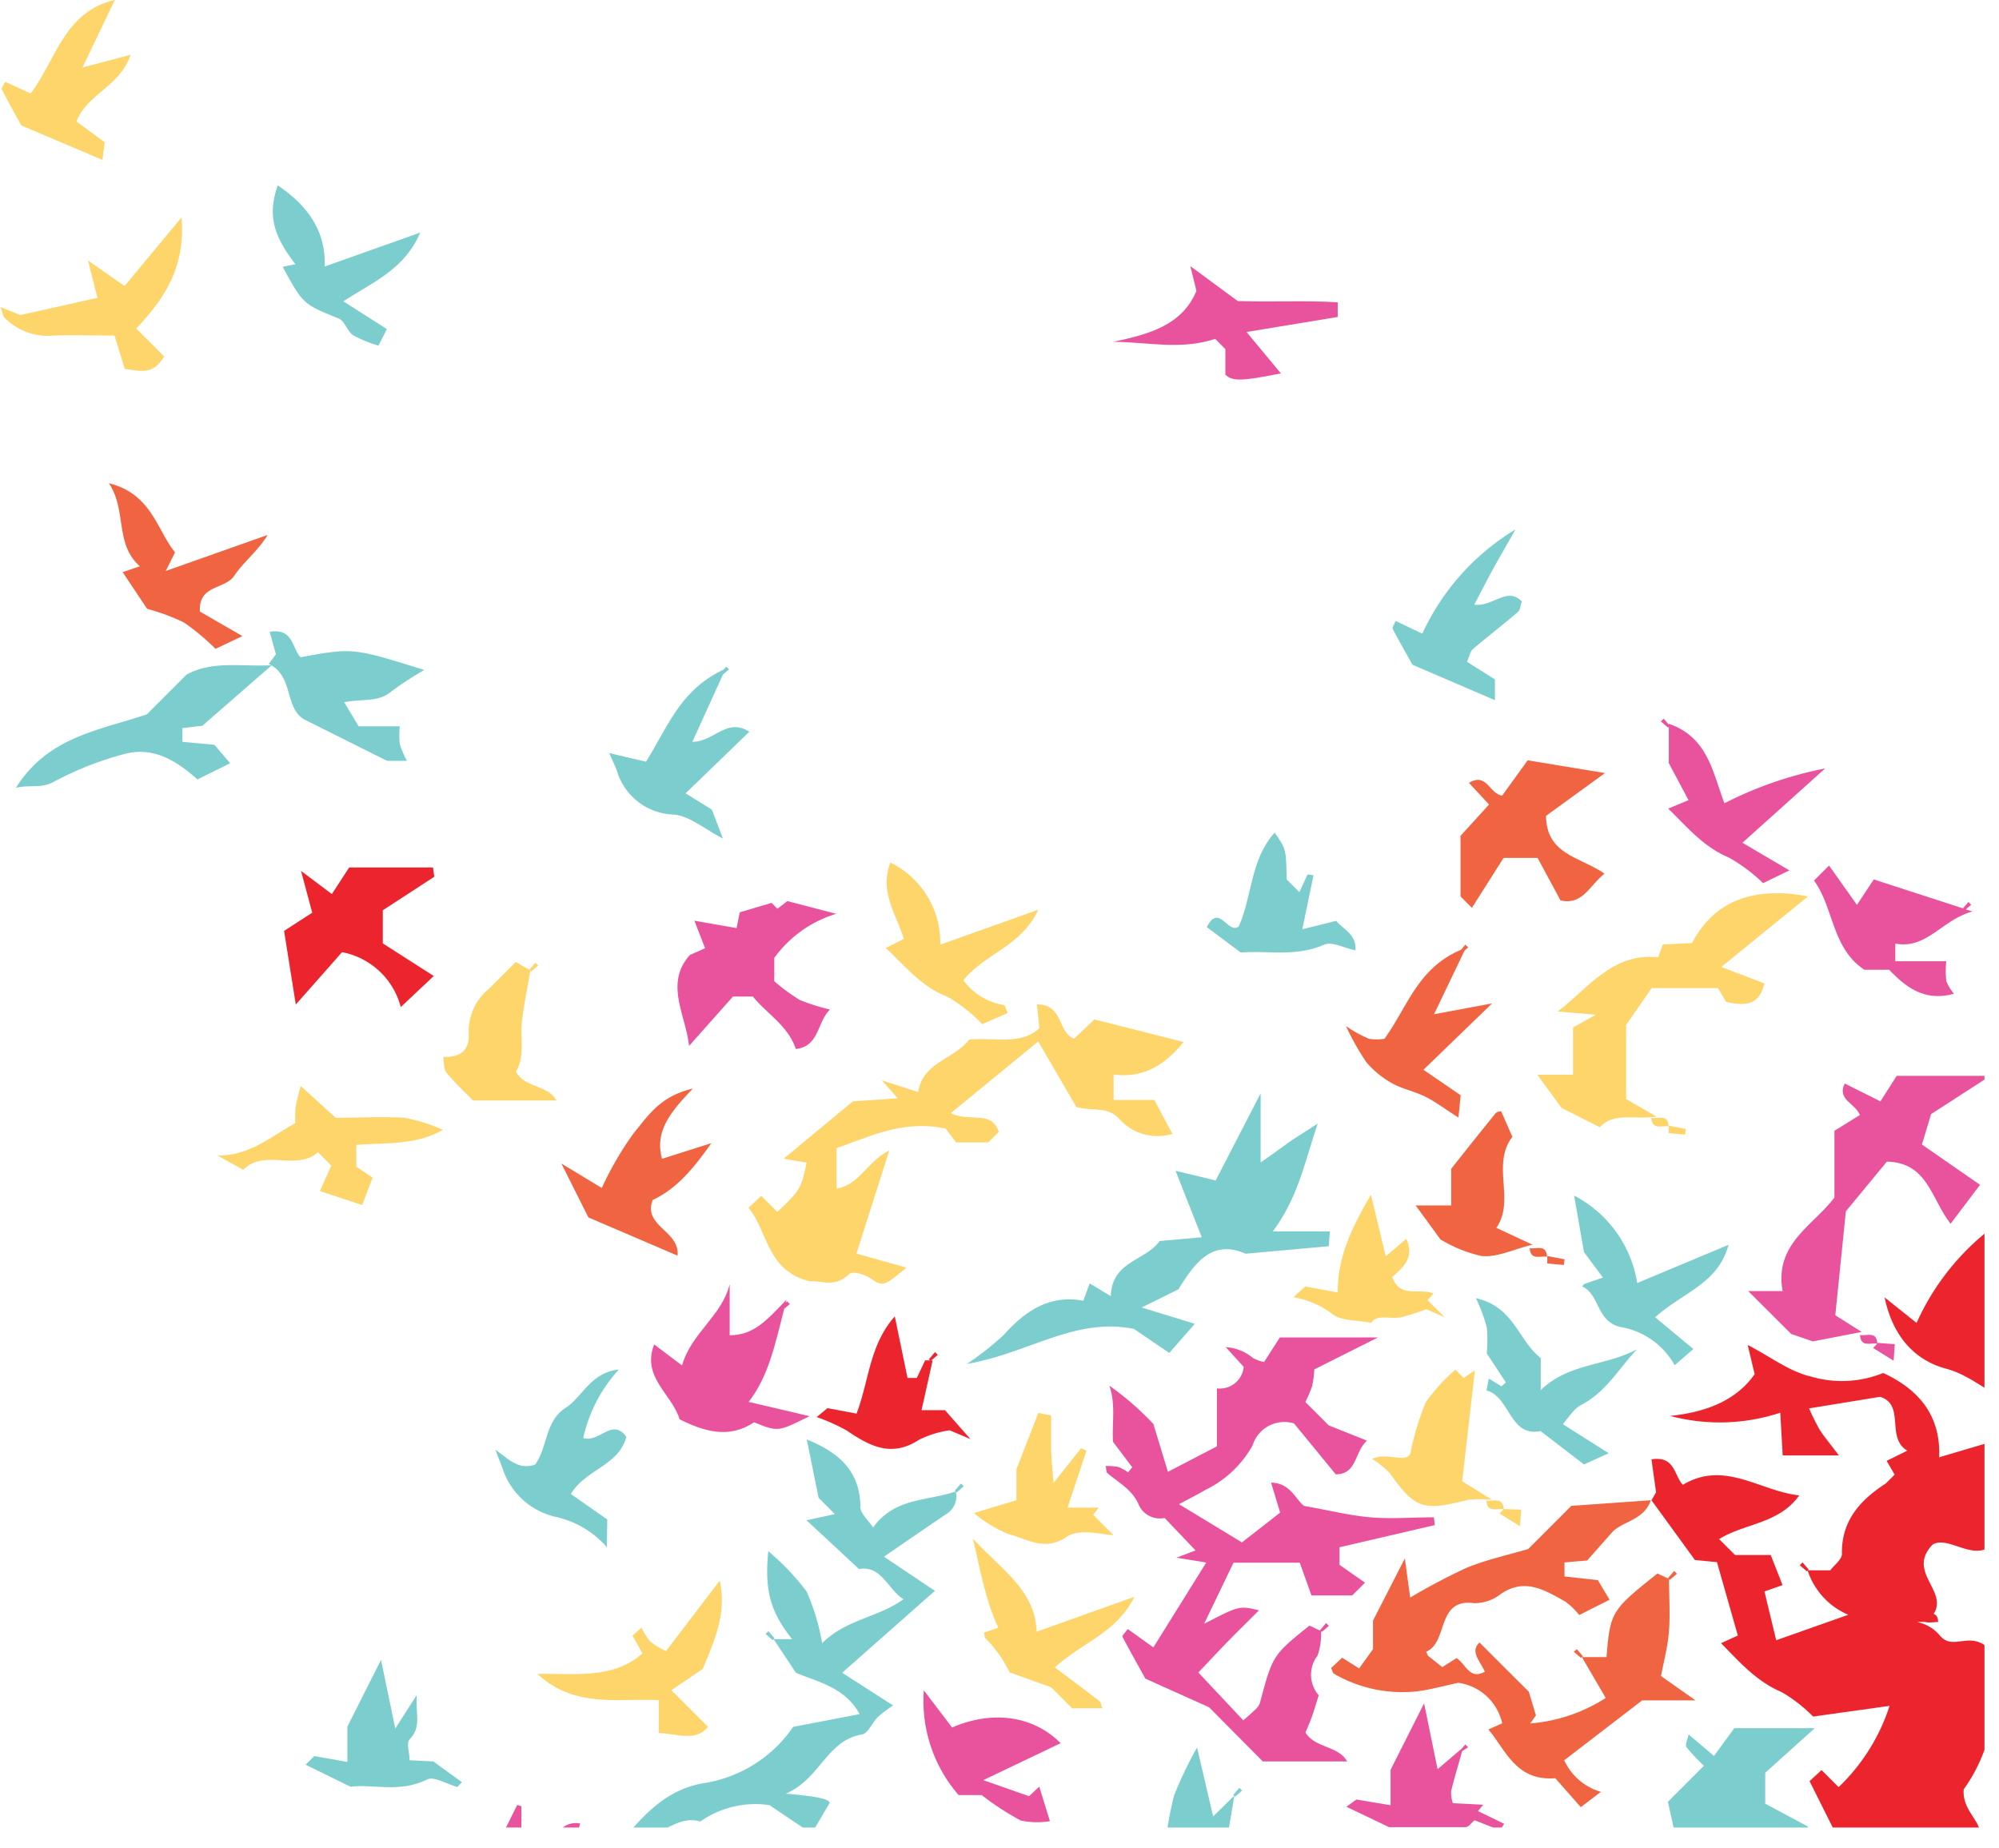 <svg id="Layer_1" data-name="madarak" xmlns="http://www.w3.org/2000/svg" xmlns:xlink="http://www.w3.org/1999/xlink" viewBox="0 0 156.92 145.05"><defs><style>.cls-1{fill:none;}.cls-2{clip-path:url(#clip-path);}.cls-3{fill:#ec242d;}.cls-4{fill:#7ccdce;}.cls-5{fill:#e9529c;}.cls-6{fill:#f06441;}.cls-7{fill:#fed56a;}</style><clipPath id="clip-path" transform="translate(-44.22 -56.55)"><rect class="cls-1" width="200" height="200"/></clipPath></defs><title>madarak</title><g class="cls-2"><path class="cls-3" d="M174.22,173.69l-.36.62,3.41,4.69,1.73.17,1.64,5.76-1.32.6c1.45,1.48,2.78,3,4.76,3.84a11.75,11.75,0,0,1,2.47,1.92l6-.84a15.39,15.39,0,0,1-4,6.38l-1.34-1.34-.94.87,2.62,5.24H199.1c1.66-1.69-.91-2.48-.73-4.6a12.6,12.6,0,0,0,1.76-11.23c-1.42-1.09-2.58.31-3.59-.79a3.11,3.11,0,0,0-1.83-1.11,6.13,6.13,0,0,1,.65,0l0,0c.29.08.67,0,1,0,0-.4-.16-.57-.35-.64,1.17-1.81-2.15-3.3-.08-5.44,1.38-.84,3.82,2,5.2-.74v-1.36c-.83-1.14-1.54-2.27,0-3.41v-2.73l-4.69,1.39c.14-3.28-1.59-5.32-4.39-6.62a8.58,8.58,0,0,1-5.64.29c-1.69-.38-3.2-1.56-5-2.49l.55,2.29c-1.44,2.08-3.86,3-6.64,3.28a15.15,15.15,0,0,0,8.65-.25l.19,3.35h4.41c-.66-.88-1.12-1.42-1.5-2a17.86,17.86,0,0,1-.84-1.69l5.58-.91c2,.64.42,3.2,2.13,4.23l-1.62.8.63,1.08-.68.68c-2,1.3-3.51,2.91-3.46,5.55,0,.43-.61.87-.91,1.28h-1.76l.06-.06-.48-.56-.22.22.56.48.06-.06a5.7,5.7,0,0,0,3.19,3.47l-5.66,2-.92-3.83,1.42-.5-.93-2.36h-2.8l-1.25-1.25c2-1.25,4.68-1.18,6.29-3.43-3.1-.34-5.86-2.79-9.14-.83-.7-.76-.61-2.29-2.46-2Z" transform="translate(-44.22 -56.55)"/><path class="cls-4" d="M176.61,193.69c-.13-.18.09-.6.16-1l2,1.69,1.59-2.18h6.32l-3.89,3.5v2.43l3.35,1.79v1.69h-3.41a5,5,0,0,0-2.39-1.35,4.94,4.94,0,0,0-2.39,1.35h-2l-.8-3.63,2.83-2.83A13,13,0,0,1,176.61,193.69Z" transform="translate(-44.22 -56.55)"/><path class="cls-3" d="M192.16,158.39l2.51,2a19.39,19.39,0,0,1,6.48-7.88v1.36c-.28,1.14-1.45,2.27,0,3.41V160c-1.4,1.59-.85,3.18,0,4.78v1.36c-1.4-.71-2.54-1.73-4.21-2.17C194.56,163.32,192.81,161.49,192.16,158.39Z" transform="translate(-44.22 -56.55)"/><path class="cls-4" d="M138.19,193.72l1.26,5.41,1.65-1.62-.07-.07.48-.56.22.22-.56.48-.06-.06-.68,4.09h-4.78a31.64,31.64,0,0,1,.72-4.08A29.15,29.15,0,0,1,138.19,193.72Z" transform="translate(-44.22 -56.55)"/><path class="cls-5" d="M85.15,198.33v3.27h-2l1.67-3.37Z" transform="translate(-44.22 -56.55)"/><path class="cls-5" d="M89.76,199.68l-.52,1.92h-2C87.83,200.6,88.37,199.45,89.76,199.68Z" transform="translate(-44.22 -56.55)"/><path class="cls-5" d="M134.76,185.86l4.15-6.66-2.34-.38,1.5-.57-2.43-2.55a1.81,1.81,0,0,1-2.08-1.16c-.55-1.13-1.56-1.63-2.41-2.36-.1-.08-.08-.31-.13-.56a5,5,0,0,1,1,.08,3.73,3.73,0,0,1,.76.42l.32-.4-1.51-2c-.09-1.44.23-2.87-.28-4.4a23.13,23.13,0,0,1,3.45,3l1.14,3.76,3.85-2v-4.55a1.88,1.88,0,0,0,2.1-1.69l-1.41-1.55a3.72,3.72,0,0,1,2.17.88,3.36,3.36,0,0,0,.84.29l1.24-1.93h7.7l-5,2.51a8.09,8.09,0,0,1-.16,1.29,10.27,10.27,0,0,1-.54,1.27l1.83,1.83,3,1.2c-1,.94-.77,2.63-2.44,2.65l-3.28-4a2.61,2.61,0,0,0-3.25,1.72,8.48,8.48,0,0,1-3.73,3.51c-.59.35-1.21.66-2.05,1.11l4.94,3,3-2.34-.71-2.35c1.54,0,2,1.46,2.61,1.83,2,.35,3.56.75,5.17.89s3.34,0,5,0l.07.61L149.37,178v1.38l2,1.4-1,1h-3.2l-.92-2.57h-5.2l-2.31,4.8c2.77-1.43,2.77-1.43,4.31-1.06-.8.8-1.62,1.6-2.41,2.41s-1.66,1.75-2.35,2.47l3.53,3.76c.43-.39.69-.6.92-.83a1.35,1.35,0,0,0,.38-.52c1-3.76,1-3.76,3.89-6.09l.88.41-.05-.05.48-.56.22.22-.56.48-.06-.06a5.09,5.09,0,0,1-.27,1.91,2.46,2.46,0,0,0,.09,3.12c-.19.59-.33,1.09-.5,1.58s-.36.91-.54,1.34c.76,1.25,2.54,1,3.27,2.27h-6.62l-4.22-4.25-5-2.25c-.7-1.27-1.27-2.28-1.81-3.31,0-.07.2-.28.43-.58Z" transform="translate(-44.22 -56.55)"/><path class="cls-6" d="M162.14,191.82a4.1,4.1,0,0,0-3.45-3.18c-1.08.23-2.11.52-3.16.66a10.66,10.66,0,0,1-6.57-1.36c-.13-.07-.17-.3-.25-.46l.87-.81,1.33.84L152,186v-2.24l2.5-4.88.42,3.07a48.35,48.35,0,0,1,4.43-2.34c1.55-.63,3.22-1,4.83-1.47l3.39-3.39,6.24-.44c-.54,1.56-2.12,1.61-3,2.47l-2,2.26-1.78.15v1.1l2.62.29.92,1.54-2.38,1.2a5.75,5.75,0,0,0-1.1-1.06c-1.6-.89-3.19-1.9-5.09-.57a3.31,3.31,0,0,1-2.06.7c-3-.41-2,3.07-3.77,3.81l.14.31,1.13.9,1.12-.71c.75.48,1,1.73,2.22,1.07-.35-.82-1.2-1.58-.42-2.29l3.87,3.86.56,1.86-.45.63a12.86,12.86,0,0,0,5.93-2l-1.88-3.22-.07.07-.56-.48L168,186l.48.56-.06.06h1.91c.29-3.54.37-3.67,4-6.56l.88.41-.05-.05.48-.56.22.22-.56.48-.06-.06c0,1.34.09,2.69,0,4s-.46,2.64-.63,3.61l2.71,1.91h-4.19l-6.12,4.7a4.55,4.55,0,0,0,2.88,2.48l-1.58,1.2-2-2.27c-3.07.24-3.86-2.16-5.25-3.83Z" transform="translate(-44.22 -56.55)"/><path class="cls-7" d="M131.64,140.89v2h3.19l1.42,2.66a4,4,0,0,1-4.1-1.1c-.95-1.09-2-.65-3.43-1l-3-5.15-6.86,5.62c1.44.75,3.21-.27,3.76,1.48l-.82.82h-2.53l-.81-1.08c-3.36-.72-6,.65-8.57,1.53v3.18c1.83-.32,2.36-2.09,4.14-3l-2.58,8.1,3.93,1.1c-1.67,1.37-1.8,1.54-2.72.91-.67-.46-1.56-.65-1.83-.37-1.09,1.11-2.35.4-3,.55-3.43-.83-3.31-3.91-4.85-5.79l1-.93,1.26,1.26c1.77-1.66,1.88-1.84,2.3-3.87l-1.8-.31,5.43-4.5,3.52-.24-1.24-1.41,2.85.92c.35-2.35,2.83-2.57,4-4.12,1.94-.18,4.06.47,5.51-.89l-.19-1.87c2.11,0,1.59,2.2,2.92,2.69l1.59-1.51,7,1.77C135.61,140.23,133.86,141.2,131.64,140.89Z" transform="translate(-44.22 -56.55)"/><path class="cls-4" d="M99.39,196.53a10.44,10.44,0,0,0,7.09-4.43l5.22-1c-1.15-2.14-3.39-2.55-5-3.25l-1.75-2.63-.07.07-.56-.48.22-.22.48.56-.06.06h1.44c-1.73-2.16-2.17-3.87-1.87-6.9a19.48,19.48,0,0,1,3,3.15,17.2,17.2,0,0,1,1.23,4.07c1.89-1.89,4.39-2,6.38-3.45-1.23-.77-1.71-2.68-3.49-2.37l-4.12-3.83,2.23-.48-1.28-1.28-.93-4.58c2.63,1.06,4.19,2.56,4.21,5.31,0,.5.6,1,1,1.6,1.68-2.37,4.29-2.06,6.47-2.83l-.06-.06.48-.56.22.22-.56.48-.06-.06a1.62,1.62,0,0,1-.72,1.74c-1.61,1.08-3.2,2.18-4.92,3.36l4,2.68-7.28,6.43,4,2.57a10.77,10.77,0,0,0-1.2.9c-.44.44-.76,1.29-1.23,1.37-2.81.47-3.29,3.51-6,4.65,2.81.25,3.3.44,3.46.71l-1.43,2.42-3.31-2.23a7.55,7.55,0,0,0-5.43,1.29c-2.12-.65-3.61,1.95-5.9,1.25C95,198.69,96.75,197,99.39,196.53Z" transform="translate(-44.22 -56.55)"/><path class="cls-4" d="M123,161.35c1.7-1.91,3.63-3.2,6.26-2.7l.5-1.36,1.66,1c.07-2.76,2.74-2.77,3.83-4.33l3.31-.29-2.06-5.22,3.15.76,3.53-6.84v5.43c.83-.59,1.42-1,2-1.43s1.28-.84,2.48-1.63c-1.07,3.2-1.58,5.87-3.53,8.47h4.48l-.08,1.16-6.53.59c-2.71-1.2-4.07.87-5.28,2.8l-2.88,1.42,4.17,1.28-2,2.29-2.78-1.89c-4.65-.93-8.26,1.92-13.11,2.75A23.92,23.92,0,0,0,123,161.35Z" transform="translate(-44.22 -56.55)"/><path class="cls-5" d="M105,131.74v1.83a15.28,15.28,0,0,0,2,1.47,15.47,15.47,0,0,0,2.37.75c-1.05,1.06-.82,2.88-2.68,3.1-.61-1.84-2.26-2.75-3.37-4.12h-1.56l-3.45,3.88c-.25-2.42-1.95-4.91.07-7.14l1.19-.53-.84-2.16,3.31.58.25-1.24,2.5-.74.46.46.78-.6,3.83,1A9.33,9.33,0,0,0,105,131.74Z" transform="translate(-44.22 -56.55)"/><path class="cls-3" d="M74.27,130.6l4,2.56-2.59,2.44a5.9,5.9,0,0,0-4.61-4.31l-3.63,4.11-.92-5.78,2.21-1.43-.88-3.28,2.42,1.82,1.36-2.09h6.58l.1.73L74.27,128Z" transform="translate(-44.22 -56.55)"/><path class="cls-6" d="M170.17,125.12c-1.22,1-1.72,2.49-3.45,2.11l-1.8-3.34h-2.67l-2.49,3.92-.89-.9v-4.75l2.24-2.46L159.53,118c1.41-.85,1.59.86,2.61,1l2-2.77,6.07,1-4.63,3.36C165.63,123.64,168.16,123.76,170.17,125.12Z" transform="translate(-44.22 -56.55)"/><path class="cls-5" d="M103.41,168.19c-2,1.34-3.94.7-5.84-.23-.6-2-3-3.3-2-5.88l2.19,1.65c.73-2.56,3.12-3.87,3.74-6.37v4c1.89,0,2.91-1.18,4.46-2.79l-.06.24.1-.12.22.22-.44.37c-.76,3-1.26,5.33-2.79,7.31l4.77,1.12C105.29,168.95,105.29,168.95,103.41,168.19Z" transform="translate(-44.22 -56.55)"/><path class="cls-4" d="M55.75,112.62l3.12-3.12c2.05-1.11,4.28-.61,6.64-.73l-.19-.11.56-.75-.49-1.77c1.88-.3,1.73,1.29,2.43,2,4.1-.75,4.1-.75,9.71,1a24.91,24.91,0,0,0-2.62,1.71c-1,.84-2.27.54-3.67.82l1.13,1.89H75.6a6.9,6.9,0,0,0,0,1.38,7.9,7.9,0,0,0,.56,1.33H74.6l-6.42-3.21c-1.62-.85-.91-3.24-2.64-4.28l-5.44,4.74-1.56.18v1.08l2.51.23,1.24,1.45-2.57,1.27c-1.74-1.56-3.54-2.58-5.72-2a25.66,25.66,0,0,0-5.53,2.17c-1,.57-1.86.22-3,.49C48,114.35,52.07,113.87,55.75,112.62Z" transform="translate(-44.22 -56.55)"/><path class="cls-5" d="M193,130.62V132h4a7.66,7.66,0,0,0,0,1.55,3.78,3.78,0,0,0,.6,1c-2.33.66-3.84-.58-5.08-1.88h-1.95c-2.57-1.71-2.39-4.87-3.95-7l1.18-1.18,2.19,3.09,1.32-2,7,2.27.43-.5.22.22-.42.36.51.16C196.58,128.81,195.49,131.06,193,130.62Z" transform="translate(-44.22 -56.55)"/><path class="cls-4" d="M168.56,171.5l-3.41-2.62c-2.43.5-2.38-2.69-4.24-3.19,0,0,.11-.58.18-.93l1,.61.34-.31-1.5-2.28a11.71,11.71,0,0,0,0-2.05,13.54,13.54,0,0,0-.85-2.28c3,.67,3.31,3.32,5.09,4.7v2.51c2.2-2.13,5.13-1.88,7.55-3.2-1.43,1.52-2.43,3.36-4.38,4.37-.58.3-1,1-1.44,1.51l3.6,2.28Z" transform="translate(-44.22 -56.55)"/><path class="cls-7" d="M94.65,186.34l-.77-1.4.7-.63a5.45,5.45,0,0,0,.68,1.09,6.45,6.45,0,0,0,1.24.75l4.22-5.53c.59,2.65-.51,4.9-1.33,6.93l-2.47,1.67,2.88,2.88c-1,1.19-2.38.54-3.86.48V190c-3.28-.15-6.63.64-9.53-2.06C89.4,187.9,92.35,188.36,94.65,186.34Z" transform="translate(-44.22 -56.55)"/><path class="cls-6" d="M62.61,101.74c-.73,1.1-2.81.68-2.7,2.81l3.34,1.93-2.11,1a18.48,18.48,0,0,0-2.48-2.07,16.31,16.31,0,0,0-2.89-1.07l-1.92-2.88L55.2,101c-2-1.77-1-4.36-2.43-6.52,3.35.84,3.75,3.64,5.19,5.43l-.73,1.46,8-2.83C64.43,99.85,63.33,100.66,62.61,101.74Z" transform="translate(-44.22 -56.55)"/><path class="cls-4" d="M175.68,163.71a6,6,0,0,0-4.27-3c-1.9-.46-1.59-2.55-3-3.19l.19-.19,1.45-.5-1.49-2-.77-4.43a9.39,9.39,0,0,1,4.95,6.86l7.17-3c-.83,3.08-3.59,3.72-5.76,5.69l3,2.49Z" transform="translate(-44.22 -56.55)"/><path class="cls-7" d="M119.85,133.5a4.91,4.91,0,0,0,3.17,1.94c.1,0,.15.3.3.63l-2,.87a12,12,0,0,0-2.72-2.15c-2.06-.78-3.31-2.41-4.85-3.83l1.42-.71c-.58-1.93-1.93-3.65-1.06-6a7,7,0,0,1,3.92,6.45l7.69-2.74C124.38,130.86,121.48,131.41,119.85,133.5Z" transform="translate(-44.22 -56.55)"/><path class="cls-7" d="M123.47,187.82a9.59,9.59,0,0,0-1.89-2.67c-.09-.1-.07-.31-.1-.46l1.11-.37c-1-2.13-1.37-4.35-2-7,2.31,2.5,4.9,4.07,5,7.31l7.68-2.74c-1.42,2.84-4,3.52-6.25,5.54,1.33,1,2.44,1.82,3.52,2.66.11.09.12.3.21.55h-2.37l-1.65-1.65Z" transform="translate(-44.22 -56.55)"/><path class="cls-7" d="M45.82,81.28l6.05-1.35L51.13,77,54,79l4.47-5.38c.33,3.83-1.32,6.38-3.56,8.71l2.19,2.19c-.89,1.59-2,1.08-3.08,1l-.81-2.63c-1.89,0-3.36-.06-4.82,0a4.74,4.74,0,0,1-3.83-1.42c-.11-.11-.12-.31-.3-.82Z" transform="translate(-44.22 -56.55)"/><path class="cls-5" d="M184.69,124.87l-2.07,1a13.05,13.05,0,0,0-2.67-2c-2-.83-3.27-2.39-4.78-3.85l1.6-.66-1.55-2.91v-2.85l-.06.06-.56-.48.22-.22.4.47v-.07c3.11,1.07,3.46,3.91,4.37,6.24a29.85,29.85,0,0,1,7.9-2.73L181,122.7Z" transform="translate(-44.22 -56.55)"/><path class="cls-5" d="M127.48,193.38l-6.07,2.9,3.59,1.26.8-.75.84,2.71a6.18,6.18,0,0,1-2.29-.05,21.67,21.67,0,0,1-3.07-2h-1.81a11.26,11.26,0,0,1-2.73-8.22l2.22,2.92C122.13,190.77,125.35,191.23,127.48,193.38Z" transform="translate(-44.22 -56.55)"/><path class="cls-4" d="M71.17,80.2l3.42,2.18-.66,1.3a10.32,10.32,0,0,1-2-.82c-.45-.32-.65-1.11-1.11-1.3-2.78-1.14-2.8-1.1-4.41-4.07l1-.2c-1.8-2.34-2.17-3.91-1.39-6.19,2.31,1.56,3.78,3.52,3.69,6.37l7.49-2.66C76,77.67,73.47,78.71,71.17,80.2Z" transform="translate(-44.22 -56.55)"/><path class="cls-6" d="M98.61,142c-1.85,1.91-3,3.42-2.42,5.51l3.87-1.23c-1.55,2.21-2.84,3.63-4.6,4.46-.8,2.06,2.13,2.41,1.95,4.37l-7-3-2.12-4.23,3.17,1.92A25.08,25.08,0,0,1,94,145.45C95.05,144.21,96,142.59,98.61,142Z" transform="translate(-44.22 -56.55)"/><path class="cls-7" d="M67.42,143.52c.06-.46.2-.9.4-1.73l2.75,2.5c1.81,0,3.63-.11,5.42,0a14.14,14.14,0,0,1,3,.94c-2.12,1.24-4.53,1-6.8,1.19v1.71l1.28.86-.82,2.15-3.32-1.1.9-2-1.05-1.05c-1.72,1.52-4.17-.3-5.87,1.38l-2-1.11c2.47,0,4.11-1.44,6.09-2.55A10.44,10.44,0,0,1,67.42,143.52Z" transform="translate(-44.22 -56.55)"/><path class="cls-5" d="M144.77,85.86c-3.1.62-3.83.63-4.36.09q0-1,0-2l-.8-.8c-2.71.9-5.34.24-8,.23,2.81-.59,5.41-1.3,6.53-4l-.48-1.94,3.72,2.74c2.77.09,5.33-.06,7.85.1v1.15l-7.16,1.18Z" transform="translate(-44.22 -56.55)"/><path class="cls-4" d="M100.1,120.1l.87,2.27c-1.46-.75-2.6-1.76-3.83-1.88a4.8,4.8,0,0,1-4.5-3.46c-.16-.43-.37-.85-.6-1.37l2.89.68c1.72-2.74,2.7-5.65,6.1-7.23l.2-.24.22.22-.48.41-2.4,5.28c1.71,0,2.7-1.94,4.47-.79l-5,4.83Z" transform="translate(-44.22 -56.55)"/><path class="cls-6" d="M158.91,131.1l.34-.4.22.22-.28.24-2.4,5,4.56-.85-5.39,5.21,2.92,2-.17,1.75c-1-.62-1.75-1.21-2.61-1.64s-1.81-.6-2.62-1.06a7.34,7.34,0,0,1-2-1.64,19.7,19.7,0,0,1-1.6-2.84,9.63,9.63,0,0,0,1.81,1,4,4,0,0,0,1.21,0C154.72,135.57,155.5,132.55,158.91,131.1Z" transform="translate(-44.22 -56.55)"/><path class="cls-4" d="M91.86,178a7.43,7.43,0,0,0-4-2.38,5.71,5.71,0,0,1-4.17-3.75c-.18-.51-.39-1-.58-1.52,1.06.73,1.78,1.61,3.12,1.16,1-1.4.76-3.41,2.4-4.46,1.33-.86,1.94-2.76,4.17-3A11.73,11.73,0,0,0,90,169.43c1.31.37,2.28-1.62,3.39-.1-.59,2.27-3.21,2.56-4.36,4.49l2.86,2Z" transform="translate(-44.22 -56.55)"/><path class="cls-4" d="M163.68,103.75c-.09.26-.1.66-.31.84-1.16,1-2.37,1.92-3.53,2.91-.21.18-.27.56-.46,1l2.19,1.38v1.63l-6.47-2.78c-.66-1.19-1.14-2-1.57-2.85,0-.1.12-.31.25-.59l2.09,1a18.69,18.69,0,0,1,7.31-8.18c-.82,1.45-1.27,2.22-1.7,3s-.94,1.78-1.53,2.9C161.47,104.19,162.47,102.58,163.68,103.75Z" transform="translate(-44.22 -56.55)"/><path class="cls-7" d="M50.22,66.08l2.22,1.64-.18,1.38-6.36-2.7c-.56-1-1.08-1.93-1.55-2.86,0-.09.14-.3.28-.57l2,.92c2-2.66,2.63-6.42,6.61-7.35l-2.55,5.31,3.78-1C53.63,63.36,51.1,63.87,50.22,66.08Z" transform="translate(-44.22 -56.55)"/><path class="cls-3" d="M116.35,169.57c-2.16,1.41-3.87.48-5.66-.73a14.63,14.63,0,0,0-2.36-1.06l.85-.7,2.28.43c1-2.64,1-5.37,3-7.63l1,4.83.73,0,.65-1.38.39,0-.09-.09.48-.56.22.22-.52.44h.11l-.87,3.9h1.84l2,2.27-1.63-.69A7.87,7.87,0,0,0,116.35,169.57Z" transform="translate(-44.22 -56.55)"/><path class="cls-7" d="M79.27,140.75c-.24-.29-.18-.82-.26-1.24,1.34.05,2.11-.49,2-1.93a4.34,4.34,0,0,1,1.57-3.4c.73-.7,1.43-1.43,2.13-2.12l1.06.61,0,0,.48-.56.22.22-.56.48-.06-.06c-.23,1.35-.51,2.69-.66,4s.26,2.73-.47,3.92c.69,1.29,2.48,1,3.18,2.26H81.35C80.67,142.23,79.91,141.54,79.27,140.75Z" transform="translate(-44.22 -56.55)"/><path class="cls-7" d="M128,177.15c-1.78,1.24-3.15.18-4.61-.18a10.27,10.27,0,0,1-2.72-1.66l3.34-1v-2.43l1.72-4.42,1,.2c0,.86,0,1.65,0,2.43s.09,1.47.19,2.87l2.16-2.73.43.19-1.49,4.47h2.45l-.44.56,1.6,1.6C130.66,177,129,176.52,128,177.15Z" transform="translate(-44.22 -56.55)"/><path class="cls-5" d="M150.7,197.8l2.68.45v-2.78l2.63-5.22,1.06,5.17,1.91-1.63.27-.31.22.22L159,194c-.37,1.31-.65,2.23-.87,3.16a2.62,2.62,0,0,0,.14.93l2.38.12-.41.5,2.06,1-.33.5-2-.78c-.22.17-.46.54-.71.54-2.12,0-4.23,0-6,0l-3.35-1.6Z" transform="translate(-44.22 -56.55)"/><path class="cls-4" d="M148.17,130.7c-2.25,1-4.55.43-6.55.62l-2.67-2c1-1.93,1.66.65,2.52-.06,1.05-2.37.91-5.26,2.81-7.35.9,1.29.9,1.29.94,3.67l1,1,.64-1.39.47.06-.88,4.24,2.66-.66c.42.59,1.61,1,1.52,2.32C149.71,130.95,148.76,130.43,148.17,130.7Z" transform="translate(-44.22 -56.55)"/><path class="cls-4" d="M71.49,194.85v-2.77l2.64-5.24,1.12,5.39,1.69-2.64c-.13,1.48.41,2.49-.57,3.49-.27.27,0,1,0,1.64l1.86.09,2.25,1.63-.36.38c-.81-.22-1.83-.87-2.38-.59-2.16,1.09-4.38.32-6,.57l-3.53-1.73.68-.68Z" transform="translate(-44.22 -56.55)"/><path class="cls-7" d="M151.86,160.39c-1.13-.24-2.42-.14-3.1-.74a7.22,7.22,0,0,0-3-1.28l.92-.84,2.55.47c0-2.95,1.21-5.25,2.61-7.67l1.16,4.84,1.61-1.38c.71,1.5-.33,2.3-1.1,3,.62,1.74,2.19.81,3.24,1.3l-.47.51,1.35,1.35-1.44-.64a16.8,16.8,0,0,1-2,.64C153.3,160.12,152.3,159.67,151.86,160.39Z" transform="translate(-44.22 -56.55)"/><path class="cls-5" d="M195.81,144l4.64-3h-7.34l-1.28,2-2.8-1.4c-.63,1.26.82,1.55,1.19,2.47l-2,1.24v5.25c-1.69,2.21-4.72,3.62-4.07,7.33h-2.7l3.38,3.37,1.69.58,3.84-.74-2.07-1.31.83-8.16,3.22-3.9c3.21.07,3.48,2.94,5,4.88l2.31-3.06-4.56-3.16Z" transform="translate(-44.22 -56.55)"/><path class="cls-5" d="M191.59,162c-.07-1-.85-.56-1.36-.66.06,1,.83.59,1.35.68l-.32.34,1.61,1,.09-1.3-1.35-.1Z" transform="translate(-44.22 -56.55)"/><path class="cls-7" d="M186.15,126.91c-4.36-.81-7.35.37-9.11,3.66l-2.29.12-.37,1c-3.6-.39-5.5,2.47-7.89,4.26l3,.25-1.79,1v3.71H164.9l1.9,2.6,3,1.52c1.12-1.2,2.64-.58,4.46-.83l-2.39-1.38V137l2-2.89h5.21l.64,1.08c1.7.39,2.64.14,3-1.45l-3.38-1.29Z" transform="translate(-44.22 -56.55)"/><path class="cls-7" d="M173.85,144.29c.06,1,.85.58,1.36.68C175.16,143.95,174.37,144.39,173.85,144.29Z" transform="translate(-44.22 -56.55)"/><path class="cls-7" d="M175.2,145.5l1.3.11.06-.44-1.33-.26Z" transform="translate(-44.22 -56.55)"/><path class="cls-6" d="M161.68,152.93c1.51-2.16-.42-4.94,1.26-7.15l-.88-2c-.14,0-.35.05-.44.16-1.11,1.36-2.19,2.73-3.48,4.35v2.88h-2.79l1.94,2.66a10.65,10.65,0,0,0,3.23,1.31c1.2.13,2.48-.52,4-.89Z" transform="translate(-44.22 -56.55)"/><path class="cls-6" d="M165.68,155.14l0,.59,1.3.11.06-.44Z" transform="translate(-44.22 -56.55)"/><path class="cls-6" d="M164.3,154.52c.06,1,.85.58,1.36.68C165.6,154.18,164.82,154.62,164.3,154.52Z" transform="translate(-44.22 -56.55)"/><path class="cls-7" d="M159,172.82l1-8.71-.88.6-.65-.65a14.87,14.87,0,0,0-2.33,2.56,20.85,20.85,0,0,0-1.2,4c-.32.85-1.9-.13-3,.45a7.07,7.07,0,0,1,1.38,1.12c2,2.79,2.59,3,6.17,2.08a9.75,9.75,0,0,1,1.85,0Z" transform="translate(-44.22 -56.55)"/><path class="cls-7" d="M162.26,175h0c-.07-1-.85-.57-1.36-.67.06,1,.83.59,1.35.68l-.32.34,1.61,1,.09-1.3Z" transform="translate(-44.22 -56.55)"/></g></svg>
